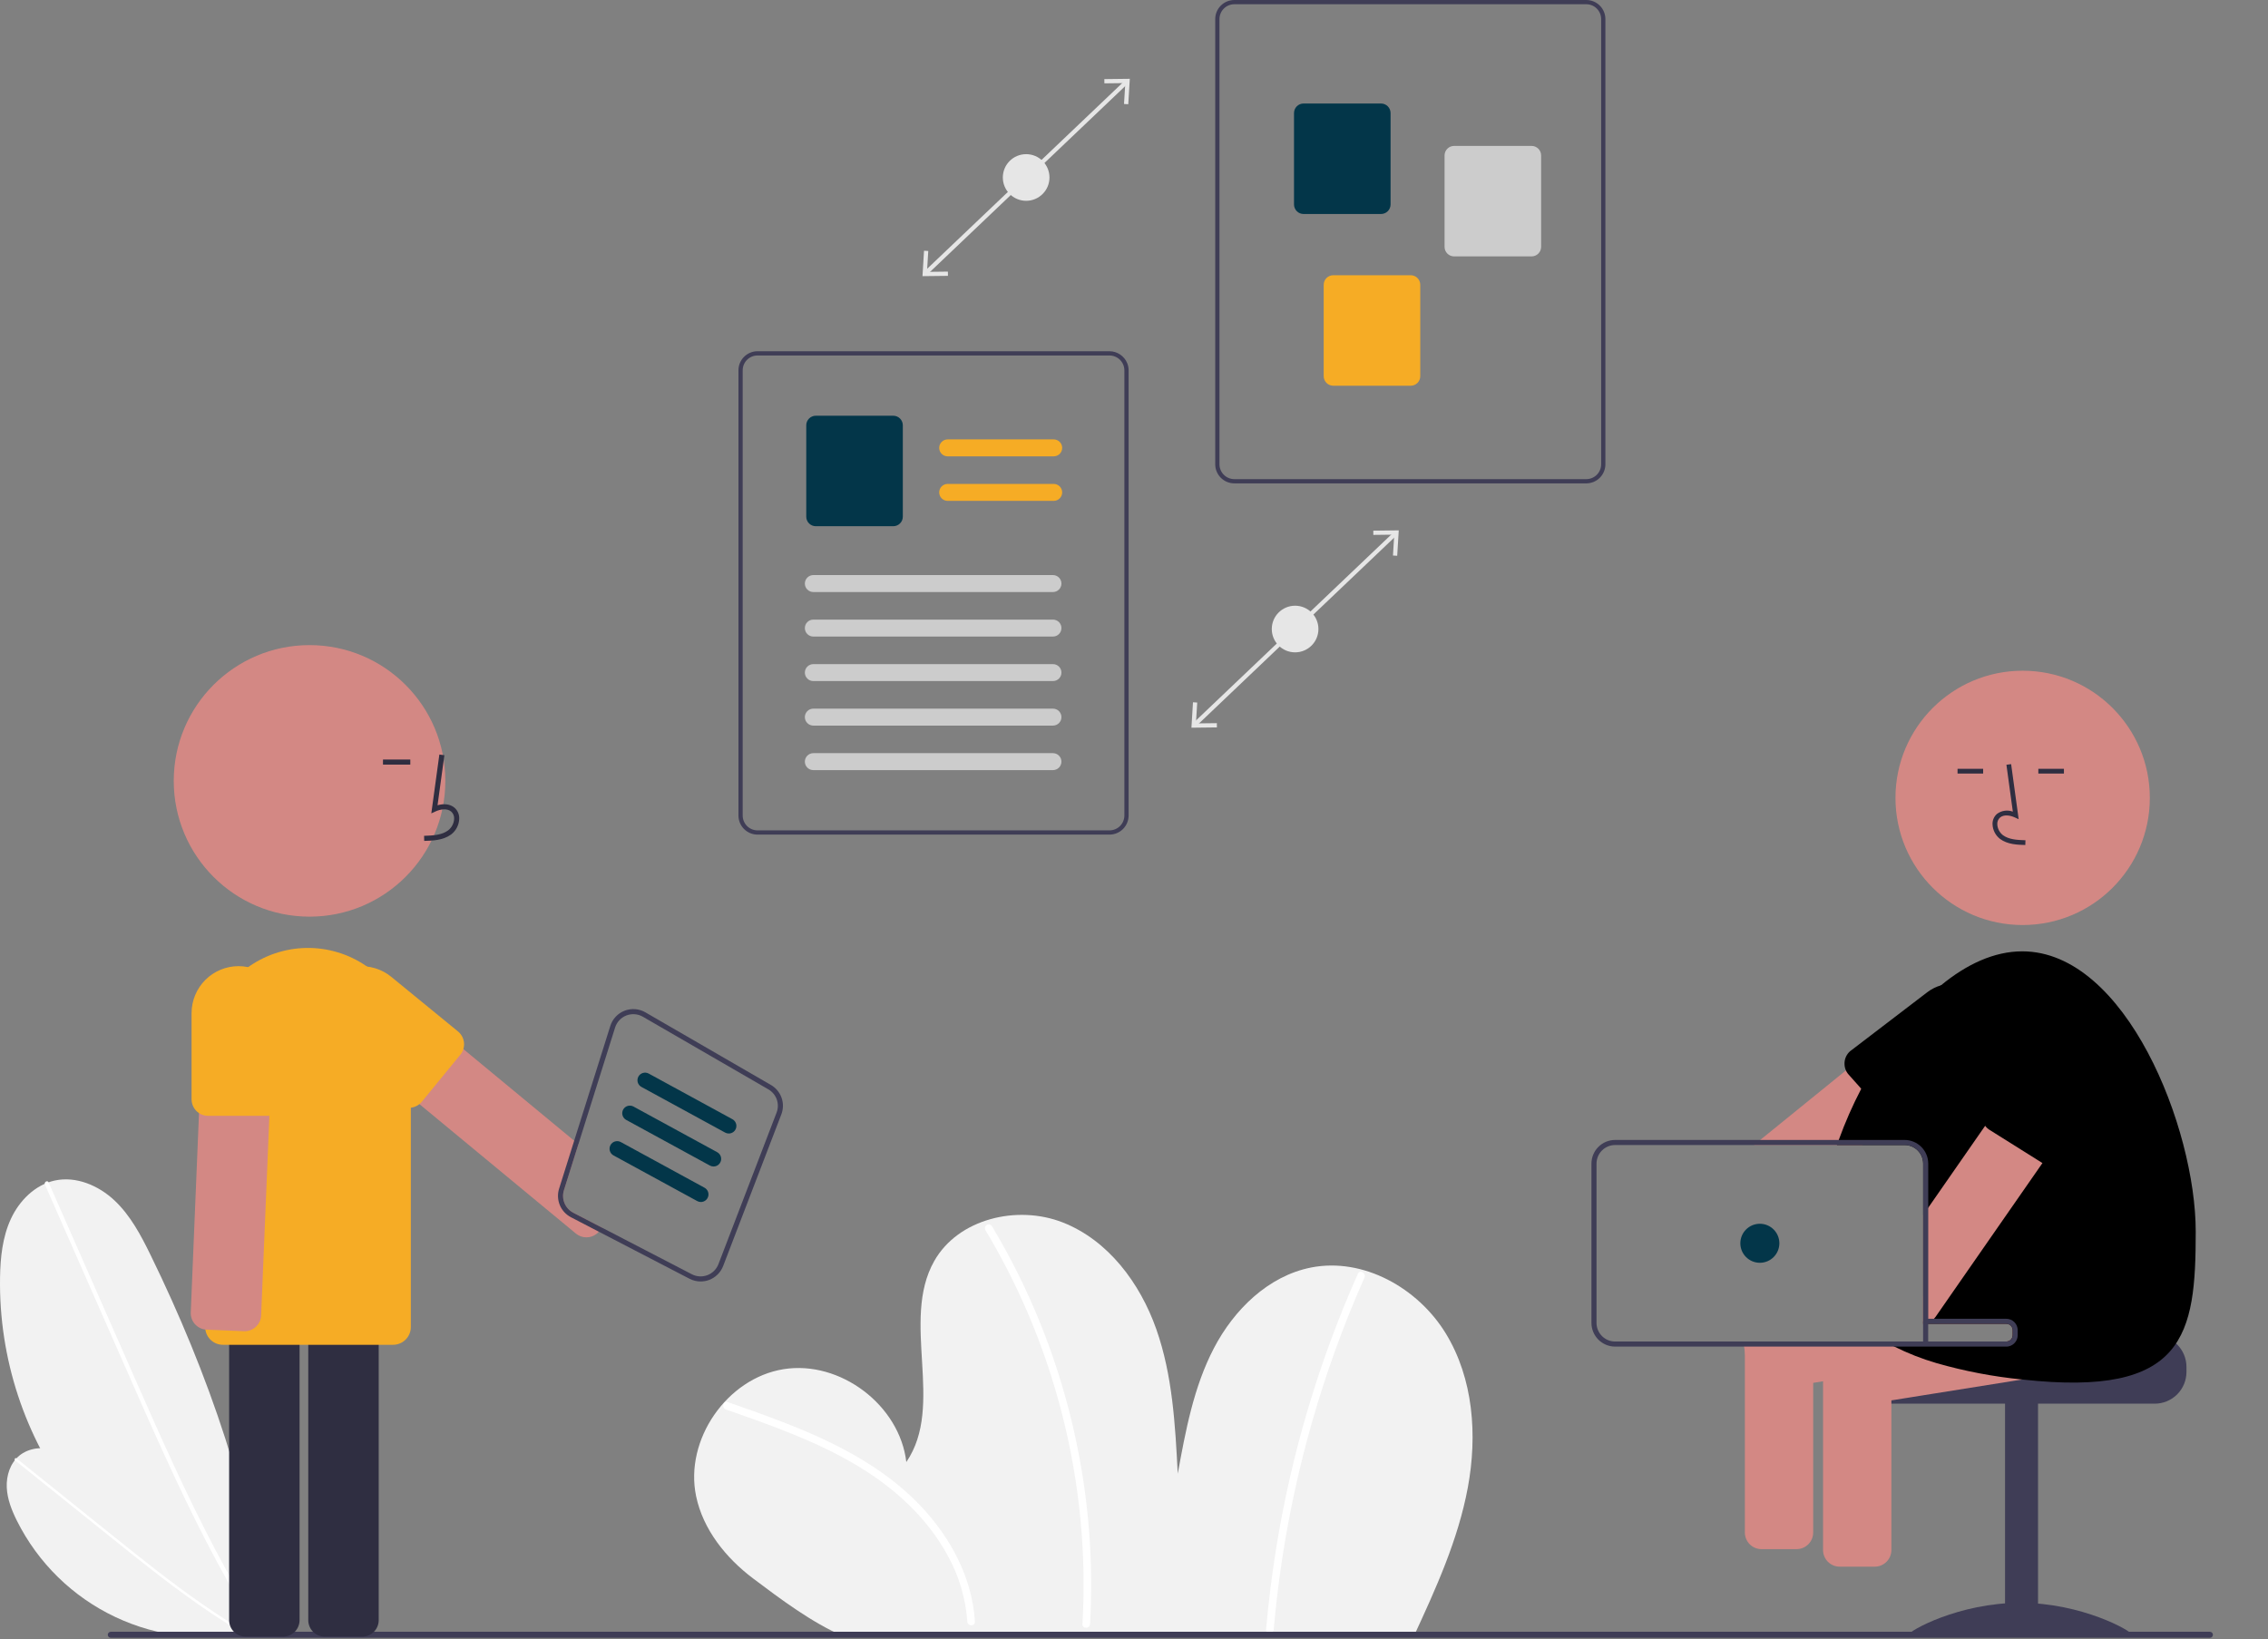 <svg width="653" height="472" viewBox="0 0 653 472" fill="none" xmlns="http://www.w3.org/2000/svg">
<rect x="0" y="0" width="653" height="472" fill="#808080" stroke="none"/>
<g clip-path="url(#clip0_2080_2288)">
<path d="M406.972 471.393C413.401 457.509 419.824 443.418 422.614 428.374C425.404 413.33 424.233 397.003 416.243 383.955C408.253 370.906 392.52 362.058 377.507 365.007C365.176 367.43 355.274 377.142 349.477 388.292C343.679 399.441 341.353 412.017 339.098 424.379C338.37 410.334 337.598 396.063 332.932 382.796C328.267 369.528 319.08 357.164 305.986 352.03C292.893 346.896 275.86 350.934 268.959 363.188C259.237 380.453 272.128 404.669 260.949 421.028C259.031 404.619 241.872 391.654 225.563 394.293C209.254 396.932 197.058 414.646 200.413 430.823C202.41 440.449 208.977 448.636 216.829 454.551C224.681 460.466 233.812 467.321 242.846 471.198L406.972 471.393Z" fill="#F2F2F2"/>
<path d="M208.975 405.887C221.929 410.415 235.003 414.995 246.83 422.074C257.43 428.419 266.869 436.961 272.83 447.901C276.096 453.77 278.036 460.284 278.511 466.984C278.597 468.385 280.789 468.395 280.703 466.984C279.936 454.507 273.856 443.09 265.436 434.06C256.205 424.16 244.243 417.398 231.892 412.152C224.569 409.041 217.065 406.398 209.557 403.774C208.223 403.307 207.65 405.424 208.975 405.887Z" fill="white"/>
<path d="M283.699 354.206C291.658 367.466 298.032 381.615 302.689 396.362C307.355 411.104 310.294 426.338 311.447 441.758C312.086 450.39 312.155 459.055 311.656 467.696C311.575 469.105 313.767 469.1 313.848 467.696C314.732 452.116 313.789 436.487 311.038 421.127C308.292 405.768 303.778 390.779 297.587 376.458C294.112 368.414 290.104 360.611 285.591 353.1C285.44 352.86 285.2 352.688 284.924 352.62C284.648 352.553 284.356 352.595 284.111 352.739C283.865 352.882 283.685 353.115 283.608 353.389C283.531 353.663 283.564 353.956 283.699 354.206Z" fill="white"/>
<path d="M390.966 366.794C379.708 392.089 371.785 418.74 367.397 446.077C366.165 453.756 365.211 461.472 364.536 469.226C364.414 470.631 366.606 470.623 366.728 469.226C369.114 441.95 375.009 415.096 384.267 389.328C386.869 382.083 389.732 374.941 392.858 367.9C393.426 366.623 391.538 365.506 390.966 366.794Z" fill="white"/>
<path d="M77.487 469.753C55.034 463.909 35.193 450.696 21.145 432.231C7.097 413.766 -0.345 391.119 0.012 367.921C0.101 362.141 0.709 356.24 3.139 350.994C5.569 345.749 10.082 341.212 15.727 339.97C21.889 338.613 28.39 341.386 32.982 345.712C37.573 350.039 40.584 355.747 43.354 361.415C60.038 395.556 72.713 432.189 77.459 469.891L77.487 469.753Z" fill="#F2F2F2"/>
<path d="M12.932 341.11L24.625 367.677L36.318 394.244C40.021 402.658 43.717 411.076 47.545 419.434C51.339 427.719 55.263 435.947 59.449 444.042C63.629 452.125 68.072 460.076 72.895 467.795C73.495 468.756 74.102 469.714 74.714 470.668C75.138 471.328 76.197 470.715 75.77 470.05C70.855 462.388 66.326 454.486 62.079 446.436C57.827 438.378 53.852 430.177 50.025 421.909C46.177 413.598 42.477 405.219 38.787 396.837C34.903 388.013 31.019 379.19 27.136 370.366L15.443 343.798L13.988 340.492C13.672 339.773 12.617 340.395 12.932 341.11Z" fill="white"/>
<path d="M72.609 469.938C59.374 472.966 45.506 471.462 33.228 465.668C20.949 459.874 10.972 450.125 4.895 437.984C3.381 434.959 2.103 431.731 1.948 428.352C1.794 424.973 2.912 421.399 5.508 419.23C8.34 416.862 12.464 416.547 16.016 417.553C19.568 418.56 22.672 420.711 25.64 422.906C43.519 436.127 59.99 451.725 72.632 470.018L72.609 469.938Z" fill="#F2F2F2"/>
<path d="M4.364 420.575L17.607 431.211L30.85 441.848C35.044 445.217 39.236 448.589 43.479 451.895C47.686 455.173 51.944 458.385 56.303 461.457C60.655 464.526 65.109 467.454 69.696 470.16C70.267 470.497 70.841 470.83 71.416 471.16C71.814 471.389 72.199 470.785 71.798 470.555C67.178 467.904 62.693 465.023 58.315 461.991C53.932 458.955 49.654 455.77 45.435 452.511C41.194 449.235 37.011 445.883 32.832 442.527C28.433 438.995 24.035 435.462 19.637 431.929L6.394 421.293L4.746 419.969C4.388 419.681 4.008 420.289 4.364 420.575Z" fill="white"/>
<path d="M636.272 471.643H31.905C31.791 471.643 31.677 471.621 31.572 471.578C31.466 471.534 31.37 471.47 31.289 471.389C31.208 471.308 31.143 471.212 31.099 471.107C31.055 471.001 31.033 470.888 31.033 470.773C31.033 470.659 31.055 470.545 31.099 470.44C31.143 470.334 31.208 470.238 31.289 470.157C31.37 470.076 31.466 470.012 31.572 469.969C31.677 469.925 31.791 469.903 31.905 469.903H636.272C636.502 469.903 636.724 469.995 636.887 470.158C637.05 470.321 637.142 470.542 637.142 470.773C637.142 471.004 637.05 471.225 636.887 471.388C636.724 471.551 636.502 471.643 636.272 471.643Z" fill="#3F3D56"/>
<path d="M620.392 384.496H579.475C579.475 384.98 579.283 385.445 578.94 385.787C578.598 386.13 578.133 386.322 577.649 386.322H537.484C536.917 386.75 536.4 387.24 535.943 387.783C534.57 389.421 533.819 391.491 533.824 393.628V395.089C533.825 397.51 534.787 399.833 536.5 401.545C538.212 403.257 540.534 404.22 542.956 404.221H620.392C622.813 404.218 625.135 403.256 626.847 401.544C628.559 399.832 629.522 397.51 629.524 395.089V393.628C629.521 391.207 628.557 388.886 626.846 387.174C625.134 385.463 622.813 384.499 620.392 384.496Z" fill="#3F3D56"/>
<path d="M586.785 403.858H577.288V471.068H586.785V403.858Z" fill="#3F3D56"/>
<path d="M613.816 470.735C613.816 471.761 599.424 471.132 581.672 471.132C563.92 471.132 549.529 471.761 549.529 470.735C549.529 469.708 563.92 461.571 581.672 461.571C599.424 461.571 613.816 469.708 613.816 470.735Z" fill="#3F3D56"/>
<path d="M618.605 386.6L617.012 376.635C616.81 375.38 616.118 374.255 615.089 373.509C614.059 372.762 612.775 372.455 611.518 372.654L595.089 375.277L566.949 379.769L557.795 381.23H577.651C578.135 381.231 578.6 381.423 578.942 381.766C579.285 382.108 579.477 382.572 579.477 383.057V384.496C579.477 384.98 579.285 385.445 578.942 385.787C578.6 386.13 578.135 386.322 577.651 386.322H527.12C526.415 386.652 525.804 387.155 525.345 387.783C524.956 388.294 524.676 388.879 524.52 389.502C524.364 390.125 524.337 390.773 524.439 391.407L524.892 394.241L525.44 397.682L526.031 401.379C526.233 402.631 526.922 403.753 527.949 404.498C528.977 405.243 530.257 405.55 531.51 405.353L544.565 403.271L582.217 397.258L614.623 392.086C615.876 391.882 616.998 391.191 617.744 390.163C618.49 389.135 618.799 387.855 618.605 386.6Z" fill="#D38884"/>
<path d="M543.564 387.784C543.084 387.147 542.447 386.643 541.716 386.323H527.748C527.013 386.641 526.374 387.145 525.892 387.784C525.242 388.617 524.89 389.643 524.891 390.699V446.373C524.893 447.642 525.398 448.858 526.295 449.755C527.192 450.652 528.408 451.156 529.677 451.158H539.78C541.048 451.156 542.264 450.652 543.161 449.755C544.058 448.858 544.563 447.642 544.565 446.373V390.699C544.565 389.643 544.213 388.617 543.564 387.784Z" fill="#D38884"/>
<path d="M573.968 292.96L573.873 292.836L567.605 285.114C567.271 284.7 566.868 284.346 566.414 284.069C566.173 283.906 565.913 283.774 565.64 283.675C565.24 283.515 564.819 283.411 564.39 283.368C564.104 283.338 563.815 283.333 563.528 283.353C563.523 283.354 563.517 283.357 563.514 283.361C562.545 283.432 561.622 283.799 560.869 284.413L548.004 294.845L531.473 308.257L506.802 328.274L505.005 329.735H536.221L538.025 328.274L543.994 323.43L544.417 323.094L573.244 299.71L573.266 299.695C573.86 299.218 574.328 298.604 574.633 297.906C574.833 297.448 574.961 296.963 575.012 296.466C575.079 295.842 575.021 295.21 574.841 294.609C574.662 294.007 574.365 293.446 573.968 292.96Z" fill="#D38884"/>
<path d="M573.873 292.836C573.47 290.867 572.575 289.033 571.272 287.503C569.974 285.962 568.301 284.779 566.415 284.07C566.122 283.96 565.837 283.858 565.545 283.777C564.886 283.581 564.211 283.439 563.529 283.354C563.523 283.354 563.518 283.357 563.514 283.361C560.44 283.006 557.349 283.86 554.894 285.743L532.642 302.749C532.169 303.172 531.787 303.685 531.517 304.259C531.247 304.832 531.096 305.455 531.071 306.088C531.037 306.832 531.174 307.575 531.473 308.258C531.546 308.411 531.626 308.564 531.714 308.711C531.885 309.007 532.091 309.282 532.328 309.529L535.893 313.532L544.184 322.832L544.418 323.095L544.951 323.701C545.376 324.166 545.888 324.543 546.458 324.81C547.029 325.077 547.646 325.229 548.275 325.257C548.904 325.285 549.533 325.188 550.124 324.973C550.716 324.757 551.259 324.427 551.723 324.001L570.914 303.385C571.911 302.315 572.701 301.069 573.245 299.71C574.121 297.53 574.34 295.14 573.873 292.836Z" fill="black"/>
<path d="M582.358 266.382C602.581 266.382 618.974 249.989 618.974 229.766C618.974 209.544 602.581 193.15 582.358 193.15C562.136 193.15 545.742 209.544 545.742 229.766C545.742 249.989 562.136 266.382 582.358 266.382Z" fill="#D38884"/>
<path d="M596.089 381.56L595.088 375.277L594.496 371.588C594.295 370.334 593.604 369.211 592.575 368.466C591.546 367.721 590.264 367.415 589.01 367.614L562.397 371.859L555.179 373.013L553.718 373.247V381.231H577.65C578.134 381.232 578.599 381.424 578.941 381.766C579.284 382.109 579.476 382.573 579.476 383.058V384.497C579.476 384.981 579.284 385.446 578.941 385.788C578.599 386.13 578.134 386.323 577.65 386.323H501.916C501.916 386.338 501.923 386.352 501.923 386.367L502.376 389.201L503.515 396.331C503.717 397.584 504.406 398.706 505.434 399.451C506.461 400.196 507.741 400.503 508.994 400.306L522.049 398.224L524.891 397.771L525.439 397.683L544.564 394.629L557.575 392.547L578.22 389.253L578.527 389.201L592.107 387.039C593.361 386.838 594.484 386.149 595.23 385.122C595.976 384.095 596.285 382.814 596.089 381.56Z" fill="#D38884"/>
<path d="M632.192 354.69C632.192 384.54 629.16 402.394 582.406 397.28C582.34 397.273 582.282 397.266 582.216 397.258C573.877 396.435 565.63 394.858 557.575 392.547C553.389 391.324 549.321 389.73 545.419 387.783C544.499 387.316 543.615 386.826 542.745 386.322H577.65C578.134 386.322 578.599 386.13 578.941 385.787C579.284 385.445 579.476 384.98 579.476 384.496V383.057C579.476 382.573 579.284 382.108 578.941 381.766C578.599 381.423 578.134 381.231 577.65 381.231H553.718V335.09C553.716 333.67 553.151 332.31 552.147 331.306C551.144 330.302 549.783 329.737 548.363 329.735H528.894C529.063 329.253 529.23 328.764 529.413 328.274C531.239 323.22 533.404 318.295 535.893 313.532C539.302 306.918 543.359 300.658 548.005 294.845C551.24 290.794 554.872 287.077 558.846 283.748C566.174 277.699 574.151 273.959 582.245 273.959C612.095 273.959 632.192 324.841 632.192 354.69Z" fill="black"/>
<path d="M583.127 243.339L583.165 241.97C580.619 241.899 578.375 241.74 576.689 240.508C576.21 240.139 575.817 239.671 575.536 239.136C575.255 238.602 575.092 238.013 575.059 237.41C575.03 237.041 575.085 236.671 575.222 236.327C575.359 235.984 575.573 235.676 575.848 235.429C576.967 234.484 578.769 234.79 580.082 235.392L581.214 235.911L579.043 220.045L577.687 220.231L579.534 233.727C578.778 233.446 577.964 233.36 577.166 233.474C576.368 233.589 575.611 233.902 574.965 234.384C574.53 234.764 574.189 235.239 573.968 235.772C573.747 236.305 573.653 236.882 573.692 237.458C573.732 238.268 573.949 239.06 574.327 239.778C574.705 240.495 575.236 241.122 575.881 241.613C578.048 243.196 580.864 243.275 583.127 243.339Z" fill="#2F2E41"/>
<path d="M570.984 221.395H563.615V222.763H570.984V221.395Z" fill="#2F2E41"/>
<path d="M594.244 221.395H586.875V222.763H594.244V221.395Z" fill="#2F2E41"/>
<path d="M604.124 303.429L601.224 301.413L595.825 297.665C594.781 296.944 593.493 296.665 592.244 296.891C590.996 297.117 589.887 297.829 589.162 298.871L571.564 324.198L555.178 347.78L553.717 349.884V381.231H553.848C554.987 381.118 556.048 380.6 556.836 379.77C557.005 379.596 557.16 379.408 557.297 379.207L562.396 371.858L574.998 353.719L588.059 334.93L589.301 333.14L605.315 310.092C605.402 309.97 605.482 309.843 605.556 309.712C605.629 309.587 605.694 309.457 605.753 309.325C606.212 308.306 606.301 307.159 606.003 306.083C605.706 305.006 605.041 304.067 604.124 303.429Z" fill="#D38884"/>
<path d="M604.174 293.406C603.658 293.066 603.116 292.768 602.553 292.514C600.057 291.371 597.243 291.121 594.585 291.807C591.927 292.494 589.586 294.075 587.956 296.284L571.33 318.828C570.996 319.365 570.772 319.963 570.671 320.587C570.57 321.211 570.595 321.849 570.743 322.464C570.891 323.078 571.16 323.657 571.534 324.167C571.908 324.676 572.38 325.107 572.922 325.432L588.059 334.929L588.249 335.046L589.008 335.521C590.095 336.178 591.398 336.377 592.631 336.076C593.865 335.775 594.929 334.997 595.591 333.914L607.33 310.61L607.527 310.222L607.535 310.215L608.258 308.761C609.577 306.146 609.89 303.138 609.137 300.307C608.384 297.476 606.618 295.02 604.174 293.406Z" fill="black"/>
<path d="M502.377 386.323V441.325C502.379 442.594 502.883 443.81 503.78 444.707C504.677 445.604 505.893 446.108 507.162 446.11H517.265C518.534 446.108 519.75 445.604 520.647 444.707C521.544 443.81 522.048 442.594 522.05 441.325V386.323H502.377Z" fill="#D38884"/>
<path d="M577.649 379.77H555.178V335.09C555.176 333.283 554.457 331.551 553.179 330.273C551.901 328.995 550.169 328.276 548.362 328.274H465.03C463.221 328.275 461.487 328.993 460.208 330.271C458.929 331.549 458.209 333.282 458.207 335.09V380.968C458.209 382.776 458.929 384.509 460.208 385.787C461.487 387.065 463.221 387.783 465.03 387.784H577.649C577.766 387.784 577.875 387.776 577.985 387.769C578.087 387.762 578.19 387.74 578.292 387.725C579.037 387.574 579.708 387.171 580.189 386.582C580.671 385.994 580.935 385.257 580.936 384.496V383.057C580.936 382.185 580.59 381.349 579.973 380.733C579.357 380.116 578.521 379.77 577.649 379.77ZM577.649 386.323H465.03C463.609 386.322 462.247 385.758 461.241 384.754C460.236 383.75 459.67 382.389 459.668 380.968V335.09C459.67 333.67 460.236 332.308 461.241 331.304C462.247 330.3 463.609 329.736 465.03 329.735H548.362C549.781 329.738 551.142 330.302 552.146 331.306C553.15 332.31 553.715 333.671 553.717 335.09V381.231H577.649C578.133 381.231 578.598 381.424 578.94 381.766C579.282 382.108 579.475 382.573 579.475 383.057V384.496C579.475 384.981 579.282 385.445 578.94 385.788C578.598 386.13 578.133 386.322 577.649 386.323Z" fill="#3F3D56"/>
<path d="M506.693 363.648C509.796 363.648 512.311 361.133 512.311 358.03C512.311 354.927 509.796 352.412 506.693 352.412C503.591 352.412 501.076 354.927 501.076 358.03C501.076 361.133 503.591 363.648 506.693 363.648Z" fill="#033649"/>
<path d="M89.123 263.971C110.715 263.971 128.22 246.466 128.22 224.873C128.22 203.28 110.715 185.775 89.123 185.775C67.529 185.775 50.025 203.28 50.025 224.873C50.025 246.466 67.529 263.971 89.123 263.971Z" fill="#D38884"/>
<path d="M81.501 371.953H70.718C69.459 371.954 68.252 372.455 67.362 373.345C66.472 374.235 65.971 375.443 65.97 376.702V466.565C65.971 467.824 66.472 469.031 67.362 469.921C68.252 470.811 69.459 471.312 70.718 471.313H81.501C82.76 471.312 83.967 470.811 84.857 469.921C85.747 469.031 86.248 467.824 86.249 466.565V376.702C86.248 375.443 85.747 374.235 84.857 373.345C83.967 372.455 82.76 371.954 81.501 371.953Z" fill="#2F2E41"/>
<path d="M104.286 371.953H93.503C92.244 371.954 91.037 372.455 90.147 373.345C89.257 374.235 88.756 375.443 88.755 376.702V466.565C88.756 467.824 89.257 469.031 90.147 469.921C91.037 470.811 92.244 471.312 93.503 471.313H104.286C104.909 471.313 105.527 471.19 106.103 470.952C106.679 470.713 107.203 470.363 107.644 469.922C108.085 469.481 108.434 468.958 108.673 468.382C108.912 467.806 109.034 467.188 109.034 466.565V376.702C109.034 376.078 108.912 375.46 108.673 374.884C108.434 374.308 108.085 373.785 107.644 373.344C107.203 372.903 106.679 372.553 106.103 372.315C105.527 372.076 104.909 371.953 104.286 371.953Z" fill="#2F2E41"/>
<path d="M112.095 284.471C108.317 279.588 103.106 276.008 97.192 274.232C91.279 272.457 84.958 272.574 79.114 274.568C73.27 276.562 68.196 280.333 64.601 285.353C61.007 290.374 59.071 296.392 59.066 302.567V382.151C59.063 382.393 59.083 382.636 59.124 382.874C59.298 384.092 59.904 385.206 60.833 386.013C61.762 386.819 62.95 387.264 64.18 387.265H113.177C114.532 387.262 115.831 386.722 116.79 385.764C117.748 384.806 118.288 383.506 118.291 382.151V302.567C118.3 296.013 116.119 289.644 112.095 284.471Z" fill="#F6AC25"/>
<path d="M122.139 242.157L122.099 240.696C124.817 240.62 127.213 240.449 129.014 239.134C129.524 238.74 129.944 238.24 130.244 237.669C130.544 237.099 130.718 236.47 130.753 235.826C130.785 235.432 130.725 235.037 130.579 234.67C130.433 234.303 130.205 233.975 129.911 233.711C128.716 232.702 126.793 233.028 125.391 233.671L124.182 234.226L126.5 217.284L127.948 217.483L125.976 231.893C127.88 231.333 129.645 231.575 130.854 232.595C131.319 233.001 131.683 233.508 131.918 234.077C132.154 234.646 132.255 235.262 132.213 235.877C132.171 236.742 131.939 237.588 131.536 238.354C131.132 239.121 130.565 239.789 129.876 240.314C127.562 242.005 124.555 242.089 122.139 242.157Z" fill="#2F2E41"/>
<path d="M118.136 218.725H110.267V220.186H118.136V218.725Z" fill="#2F2E41"/>
<path d="M77.658 285.597C77.236 285.136 76.727 284.764 76.16 284.502C75.593 284.24 74.98 284.093 74.356 284.07L65.859 283.719L63.587 283.624C62.329 283.573 61.102 284.022 60.175 284.874C59.248 285.726 58.697 286.91 58.642 288.168L57.298 320.545L54.923 377.958C54.875 379.156 55.281 380.328 56.06 381.24C56.839 382.151 57.933 382.735 59.124 382.874C59.241 382.889 59.35 382.896 59.467 382.904L65.969 383.174L70.243 383.349C70.585 383.365 70.928 383.342 71.266 383.284C72.158 383.124 72.987 382.713 73.654 382.1C74.115 381.678 74.487 381.169 74.749 380.602C75.011 380.035 75.158 379.422 75.181 378.798L75.466 371.953L77.563 321.32L78.907 289.008C78.959 287.75 78.51 286.523 77.658 285.597Z" fill="#D38884"/>
<path d="M71.434 278.511C70.526 278.319 69.6 278.223 68.672 278.226C65.089 278.23 61.654 279.655 59.12 282.189C56.587 284.722 55.161 288.157 55.157 291.741V316.579C55.159 317.365 55.356 318.139 55.729 318.831C56.103 319.523 56.642 320.112 57.298 320.545C57.833 320.898 58.435 321.136 59.066 321.247C59.343 321.3 59.624 321.326 59.906 321.327H77.439C77.48 321.329 77.522 321.326 77.563 321.32C78.8 321.288 79.975 320.775 80.839 319.889C81.703 319.004 82.186 317.816 82.187 316.579V291.741C82.183 288.637 81.113 285.628 79.155 283.22C77.197 280.811 74.471 279.149 71.434 278.511Z" fill="#F6AC25"/>
<path d="M165.075 349.247C163.929 348.656 163.029 347.678 162.534 346.487C162.04 345.296 161.982 343.968 162.371 342.738L166.528 329.508L165.315 328.5L133.413 302.106L112.096 284.471L109.503 282.323C108.533 281.52 107.284 281.135 106.03 281.253C104.777 281.371 103.621 281.982 102.818 282.952L95.944 291.265C95.545 291.745 95.245 292.298 95.061 292.894C94.877 293.49 94.812 294.117 94.87 294.738C94.929 295.359 95.109 295.962 95.401 296.513C95.693 297.064 96.091 297.552 96.572 297.949L118.291 315.921L120.76 317.959L165.812 355.231C166.645 355.923 167.69 356.309 168.774 356.325C169.857 356.341 170.913 355.986 171.766 355.318C172.001 355.134 172.217 354.926 172.409 354.697C172.44 354.667 172.469 354.636 172.497 354.602L173.366 353.55L165.075 349.247Z" fill="#D38884"/>
<path d="M131.879 297.036L112.659 281.308C111.285 280.184 109.704 279.341 108.005 278.827C106.306 278.314 104.522 278.141 102.756 278.317C100.99 278.493 99.276 279.015 97.712 279.853C96.147 280.692 94.763 281.83 93.639 283.204C92.515 284.577 91.672 286.158 91.159 287.857C90.645 289.556 90.472 291.34 90.648 293.106C91.003 296.673 92.761 299.952 95.535 302.223L114.755 317.952C115.602 318.645 116.662 319.024 117.756 319.026C118.851 319.027 119.912 318.65 120.76 317.959C121.013 317.763 121.241 317.538 121.439 317.287L132.544 303.721C132.937 303.245 133.232 302.696 133.413 302.106C133.686 301.204 133.686 300.241 133.413 299.339C133.14 298.437 132.606 297.636 131.879 297.036Z" fill="#F6AC25"/>
<path d="M221.954 312.436L185.814 291.521C184.914 291.001 183.909 290.689 182.872 290.609C181.835 290.53 180.794 290.684 179.825 291.06C178.856 291.437 177.984 292.026 177.273 292.785C176.562 293.544 176.031 294.452 175.718 295.444L165.315 328.501L160.976 342.3C160.484 343.857 160.559 345.538 161.185 347.046C161.812 348.553 162.952 349.791 164.402 350.541L172.409 354.697L198.533 368.249C199.521 368.763 200.619 369.031 201.733 369.031C202.555 369.029 203.371 368.883 204.143 368.6L204.195 368.578C205.107 368.229 205.937 367.692 206.629 367.003C207.321 366.313 207.86 365.486 208.212 364.574L224.956 320.925C225.553 319.385 225.578 317.682 225.028 316.124C224.477 314.567 223.386 313.259 221.954 312.436ZM223.59 320.406L206.846 364.056C206.568 364.775 206.141 365.428 205.593 365.972C205.046 366.515 204.39 366.938 203.668 367.212L203.632 367.226C202.916 367.491 202.152 367.603 201.39 367.557C200.628 367.51 199.884 367.306 199.205 366.956L173.366 353.551L165.075 349.248C163.929 348.656 163.029 347.678 162.534 346.487C162.04 345.296 161.982 343.968 162.371 342.739L166.528 329.509L177.106 295.882C177.355 295.101 177.775 294.385 178.336 293.787C178.898 293.189 179.586 292.724 180.351 292.427C181.115 292.13 181.936 292.008 182.754 292.07C183.572 292.132 184.365 292.376 185.077 292.785L221.216 313.7C222.348 314.349 223.21 315.383 223.646 316.613C224.082 317.843 224.062 319.189 223.59 320.406Z" fill="#3F3D56"/>
<path d="M209.827 326.421C209.461 326.421 209.101 326.329 208.78 326.154L184.672 313.004C184.164 312.724 183.787 312.255 183.624 311.698C183.461 311.142 183.526 310.543 183.804 310.034C184.081 309.525 184.55 309.146 185.106 308.982C185.662 308.817 186.261 308.88 186.771 309.156L210.878 322.305C211.306 322.539 211.644 322.908 211.838 323.355C212.033 323.801 212.073 324.3 211.952 324.772C211.832 325.244 211.557 325.662 211.173 325.961C210.788 326.26 210.314 326.422 209.827 326.421Z" fill="#033649"/>
<path d="M205.443 335.918C205.077 335.918 204.717 335.826 204.396 335.651L180.288 322.501C179.78 322.222 179.403 321.752 179.24 321.195C179.078 320.639 179.142 320.04 179.42 319.531C179.698 319.022 180.166 318.643 180.722 318.479C181.278 318.314 181.877 318.377 182.387 318.653L206.495 331.802C206.922 332.036 207.26 332.405 207.455 332.852C207.649 333.298 207.689 333.797 207.569 334.269C207.448 334.741 207.174 335.159 206.789 335.458C206.404 335.757 205.931 335.919 205.443 335.918Z" fill="#033649"/>
<path d="M201.791 346.146C201.425 346.146 201.065 346.054 200.744 345.878L176.636 332.729C176.128 332.449 175.751 331.98 175.588 331.423C175.426 330.866 175.49 330.268 175.768 329.758C176.046 329.249 176.514 328.871 177.07 328.706C177.626 328.542 178.225 328.604 178.735 328.88L202.843 342.03C203.27 342.263 203.608 342.632 203.803 343.079C203.997 343.526 204.037 344.025 203.917 344.497C203.796 344.969 203.522 345.387 203.137 345.686C202.752 345.984 202.278 346.146 201.791 346.146Z" fill="#033649"/>
<path d="M456.728 139.198H355.382C353.926 139.196 352.529 138.617 351.499 137.587C350.469 136.557 349.889 135.16 349.888 133.703V5.495C349.889 4.038 350.469 2.641 351.499 1.611C352.529 0.581 353.926 0.002 355.382 0H456.728C458.185 0.002 459.582 0.581 460.612 1.611C461.642 2.641 462.221 4.038 462.223 5.495V133.703C462.221 135.16 461.642 136.557 460.612 137.587C459.582 138.617 458.185 139.196 456.728 139.198ZM355.382 1.221C354.249 1.222 353.163 1.673 352.362 2.474C351.561 3.275 351.11 4.362 351.109 5.495V133.703C351.11 134.836 351.561 135.923 352.362 136.724C353.163 137.525 354.249 137.976 355.382 137.977H456.728C457.861 137.976 458.948 137.525 459.749 136.724C460.55 135.923 461.001 134.836 461.002 133.703V5.495C461.001 4.362 460.55 3.275 459.749 2.474C458.948 1.673 457.861 1.222 456.728 1.221H355.382Z" fill="#3F3D56"/>
<path d="M397.625 61.627H375.317C374.588 61.626 373.89 61.336 373.375 60.821C372.86 60.306 372.57 59.608 372.569 58.879V32.554C372.57 31.826 372.86 31.127 373.375 30.612C373.89 30.097 374.588 29.807 375.317 29.807H397.625C398.353 29.807 399.052 30.097 399.567 30.612C400.082 31.127 400.371 31.826 400.372 32.554V58.879C400.371 59.608 400.082 60.306 399.567 60.821C399.052 61.336 398.353 61.626 397.625 61.627Z" fill="#033649"/>
<path d="M440.972 73.837H418.664C417.935 73.836 417.237 73.546 416.722 73.031C416.207 72.516 415.917 71.818 415.916 71.089V44.764C415.917 44.035 416.207 43.337 416.722 42.822C417.237 42.307 417.935 42.017 418.664 42.017H440.972C441.7 42.017 442.399 42.307 442.914 42.822C443.429 43.337 443.718 44.035 443.719 44.764V71.089C443.718 71.818 443.429 72.516 442.914 73.031C442.399 73.546 441.7 73.836 440.972 73.837Z" fill="#CCCCCC"/>
<path d="M406.174 111.078H383.866C383.137 111.077 382.439 110.787 381.924 110.272C381.409 109.757 381.119 109.059 381.118 108.33V82.005C381.119 81.277 381.409 80.578 381.924 80.063C382.439 79.548 383.137 79.259 383.866 79.258H406.174C406.902 79.259 407.601 79.548 408.116 80.063C408.631 80.578 408.92 81.277 408.921 82.005V108.33C408.92 109.059 408.631 109.757 408.116 110.272C407.601 110.787 406.902 111.077 406.174 111.078Z" fill="#F6AC25"/>
<path d="M324.531 104.544C324.11 103.544 323.404 102.689 322.502 102.085C321.6 101.481 320.54 101.155 319.454 101.147H218.107C216.651 101.148 215.254 101.727 214.224 102.757C213.194 103.787 212.615 105.184 212.614 106.641V234.85C212.615 236.307 213.194 237.703 214.224 238.733C215.254 239.764 216.651 240.343 218.107 240.343H319.454C320.911 240.341 322.307 239.762 323.337 238.732C324.367 237.702 324.946 236.306 324.948 234.85V106.641C324.95 105.921 324.809 105.209 324.531 104.544ZM323.728 234.85C323.727 235.983 323.276 237.069 322.475 237.87C321.674 238.671 320.587 239.122 319.454 239.123H218.107C216.974 239.123 215.887 238.673 215.086 237.871C214.284 237.07 213.834 235.983 213.834 234.85V106.641C213.835 105.508 214.286 104.422 215.087 103.621C215.888 102.82 216.974 102.369 218.107 102.367H319.454C320.308 102.371 321.141 102.628 321.848 103.107C322.554 103.586 323.102 104.264 323.421 105.056C323.483 105.214 323.537 105.375 323.582 105.538C323.679 105.898 323.728 106.269 323.728 106.641V234.85Z" fill="#3F3D56"/>
<path d="M303.379 131.417H272.853C272.206 131.417 271.584 131.16 271.126 130.702C270.668 130.244 270.411 129.623 270.411 128.975C270.411 128.328 270.668 127.706 271.126 127.248C271.584 126.79 272.206 126.533 272.853 126.533H303.379C304.027 126.533 304.648 126.79 305.106 127.248C305.564 127.706 305.821 128.328 305.821 128.975C305.821 129.623 305.564 130.244 305.106 130.702C304.648 131.16 304.027 131.417 303.379 131.417Z" fill="#F6AC25"/>
<path d="M303.379 144.238H272.853C272.206 144.238 271.584 143.98 271.126 143.522C270.668 143.064 270.411 142.443 270.411 141.796C270.411 141.148 270.668 140.527 271.126 140.069C271.584 139.611 272.206 139.354 272.853 139.354H303.379C304.027 139.354 304.648 139.611 305.106 140.069C305.564 140.527 305.821 141.148 305.821 141.796C305.821 142.443 305.564 143.064 305.106 143.522C304.648 143.98 304.027 144.238 303.379 144.238Z" fill="#F6AC25"/>
<path d="M257.191 151.538H234.883C234.154 151.537 233.456 151.247 232.941 150.732C232.426 150.217 232.136 149.519 232.135 148.79V122.465C232.136 121.737 232.426 121.038 232.941 120.523C233.456 120.008 234.154 119.719 234.883 119.718H257.191C257.919 119.719 258.618 120.008 259.133 120.523C259.648 121.038 259.937 121.737 259.938 122.465V148.79C259.937 149.519 259.648 150.217 259.133 150.732C258.618 151.247 257.919 151.537 257.191 151.538Z" fill="#033649"/>
<path d="M303.168 170.491H234.179C233.858 170.491 233.54 170.428 233.243 170.306C232.947 170.183 232.677 170.004 232.45 169.777C232.222 169.55 232.042 169.281 231.919 168.984C231.796 168.687 231.733 168.37 231.733 168.049C231.733 167.727 231.796 167.41 231.919 167.113C232.042 166.816 232.222 166.547 232.45 166.32C232.677 166.093 232.947 165.914 233.243 165.791C233.54 165.669 233.858 165.606 234.179 165.606H303.168C303.815 165.608 304.435 165.865 304.892 166.323C305.349 166.781 305.606 167.402 305.606 168.049C305.606 168.695 305.349 169.316 304.892 169.774C304.435 170.232 303.815 170.489 303.168 170.491Z" fill="#CCCCCC"/>
<path d="M303.168 183.312H234.179C233.858 183.312 233.54 183.25 233.243 183.127C232.947 183.005 232.677 182.825 232.45 182.598C232.222 182.371 232.042 182.102 231.919 181.805C231.796 181.509 231.733 181.191 231.733 180.87C231.733 180.549 231.796 180.231 231.919 179.934C232.042 179.638 232.222 179.368 232.45 179.142C232.677 178.915 232.947 178.735 233.243 178.612C233.54 178.49 233.858 178.427 234.179 178.428H303.168C303.815 178.428 304.437 178.685 304.895 179.143C305.353 179.601 305.61 180.222 305.61 180.87C305.61 181.517 305.353 182.139 304.895 182.597C304.437 183.055 303.815 183.312 303.168 183.312Z" fill="#CCCCCC"/>
<path d="M303.168 196.132H234.179C233.858 196.133 233.54 196.07 233.243 195.948C232.947 195.825 232.677 195.645 232.45 195.418C232.222 195.192 232.042 194.922 231.919 194.626C231.796 194.329 231.733 194.011 231.733 193.69C231.733 193.369 231.796 193.051 231.919 192.755C232.042 192.458 232.222 192.189 232.45 191.962C232.677 191.735 232.947 191.555 233.243 191.433C233.54 191.31 233.858 191.247 234.179 191.248H303.168C303.815 191.248 304.437 191.505 304.895 191.963C305.353 192.421 305.61 193.042 305.61 193.69C305.61 194.338 305.353 194.959 304.895 195.417C304.437 195.875 303.815 196.132 303.168 196.132Z" fill="#CCCCCC"/>
<path d="M303.168 208.953H234.179C233.858 208.954 233.54 208.891 233.243 208.769C232.947 208.646 232.677 208.467 232.45 208.24C232.222 208.013 232.042 207.743 231.919 207.447C231.796 207.15 231.733 206.832 231.733 206.511C231.733 206.19 231.796 205.872 231.919 205.576C232.042 205.279 232.222 205.01 232.45 204.783C232.677 204.556 232.947 204.377 233.243 204.254C233.54 204.132 233.858 204.069 234.179 204.069H303.168C303.815 204.069 304.437 204.327 304.895 204.785C305.353 205.243 305.61 205.864 305.61 206.511C305.61 207.159 305.353 207.78 304.895 208.238C304.437 208.696 303.815 208.953 303.168 208.953Z" fill="#CCCCCC"/>
<path d="M303.168 221.773H234.179C233.858 221.773 233.54 221.711 233.243 221.588C232.947 221.466 232.677 221.286 232.45 221.059C232.222 220.832 232.042 220.563 231.919 220.266C231.796 219.97 231.733 219.652 231.733 219.331C231.733 219.01 231.796 218.692 231.919 218.395C232.042 218.099 232.222 217.829 232.45 217.602C232.677 217.376 232.947 217.196 233.243 217.073C233.54 216.951 233.858 216.888 234.179 216.889H303.168C303.815 216.89 304.435 217.148 304.892 217.605C305.349 218.063 305.606 218.684 305.606 219.331C305.606 219.978 305.349 220.598 304.892 221.056C304.435 221.514 303.815 221.772 303.168 221.773Z" fill="#CCCCCC"/>
<path d="M401.349 153.2L343.574 208.205L344.416 209.09L402.191 154.084L401.349 153.2Z" fill="#E6E6E6"/>
<path d="M343.035 209.559L350.368 209.473L350.355 208.251L344.334 208.323L344.702 202.314L343.482 202.24L343.035 209.559Z" fill="#E6E6E6"/>
<path d="M402.729 152.728L402.283 160.047L401.063 159.974L401.43 153.964L395.41 154.037L395.397 152.815L402.729 152.728Z" fill="#E6E6E6"/>
<path d="M372.885 187.86C376.594 187.86 379.6 184.853 379.6 181.144C379.6 177.435 376.594 174.429 372.885 174.429C369.176 174.429 366.169 177.435 366.169 181.144C366.169 184.853 369.176 187.86 372.885 187.86Z" fill="#E6E6E6"/>
<path d="M323.912 23.164L266.138 78.169L266.98 79.053L324.755 24.048L323.912 23.164Z" fill="#E6E6E6"/>
<path d="M265.599 79.523L272.932 79.437L272.919 78.215L266.898 78.287L267.266 72.278L266.046 72.204L265.599 79.523Z" fill="#E6E6E6"/>
<path d="M325.292 22.692L324.846 30.012L323.626 29.939L323.994 23.929L317.974 24.002L317.96 22.78L325.292 22.692Z" fill="#E6E6E6"/>
<path d="M295.448 57.825C299.157 57.825 302.164 54.818 302.164 51.109C302.164 47.4 299.157 44.394 295.448 44.394C291.739 44.394 288.732 47.4 288.732 51.109C288.732 54.818 291.739 57.825 295.448 57.825Z" fill="#E6E6E6"/>
<path d="M555.157 380.544H553.696V387.119H555.157V380.544Z" fill="#3F3D56"/>
</g>
<defs>
<clipPath id="clip0_2080_2288">
<rect width="653" height="471.644" fill="white"/>
</clipPath>
</defs>
</svg>
